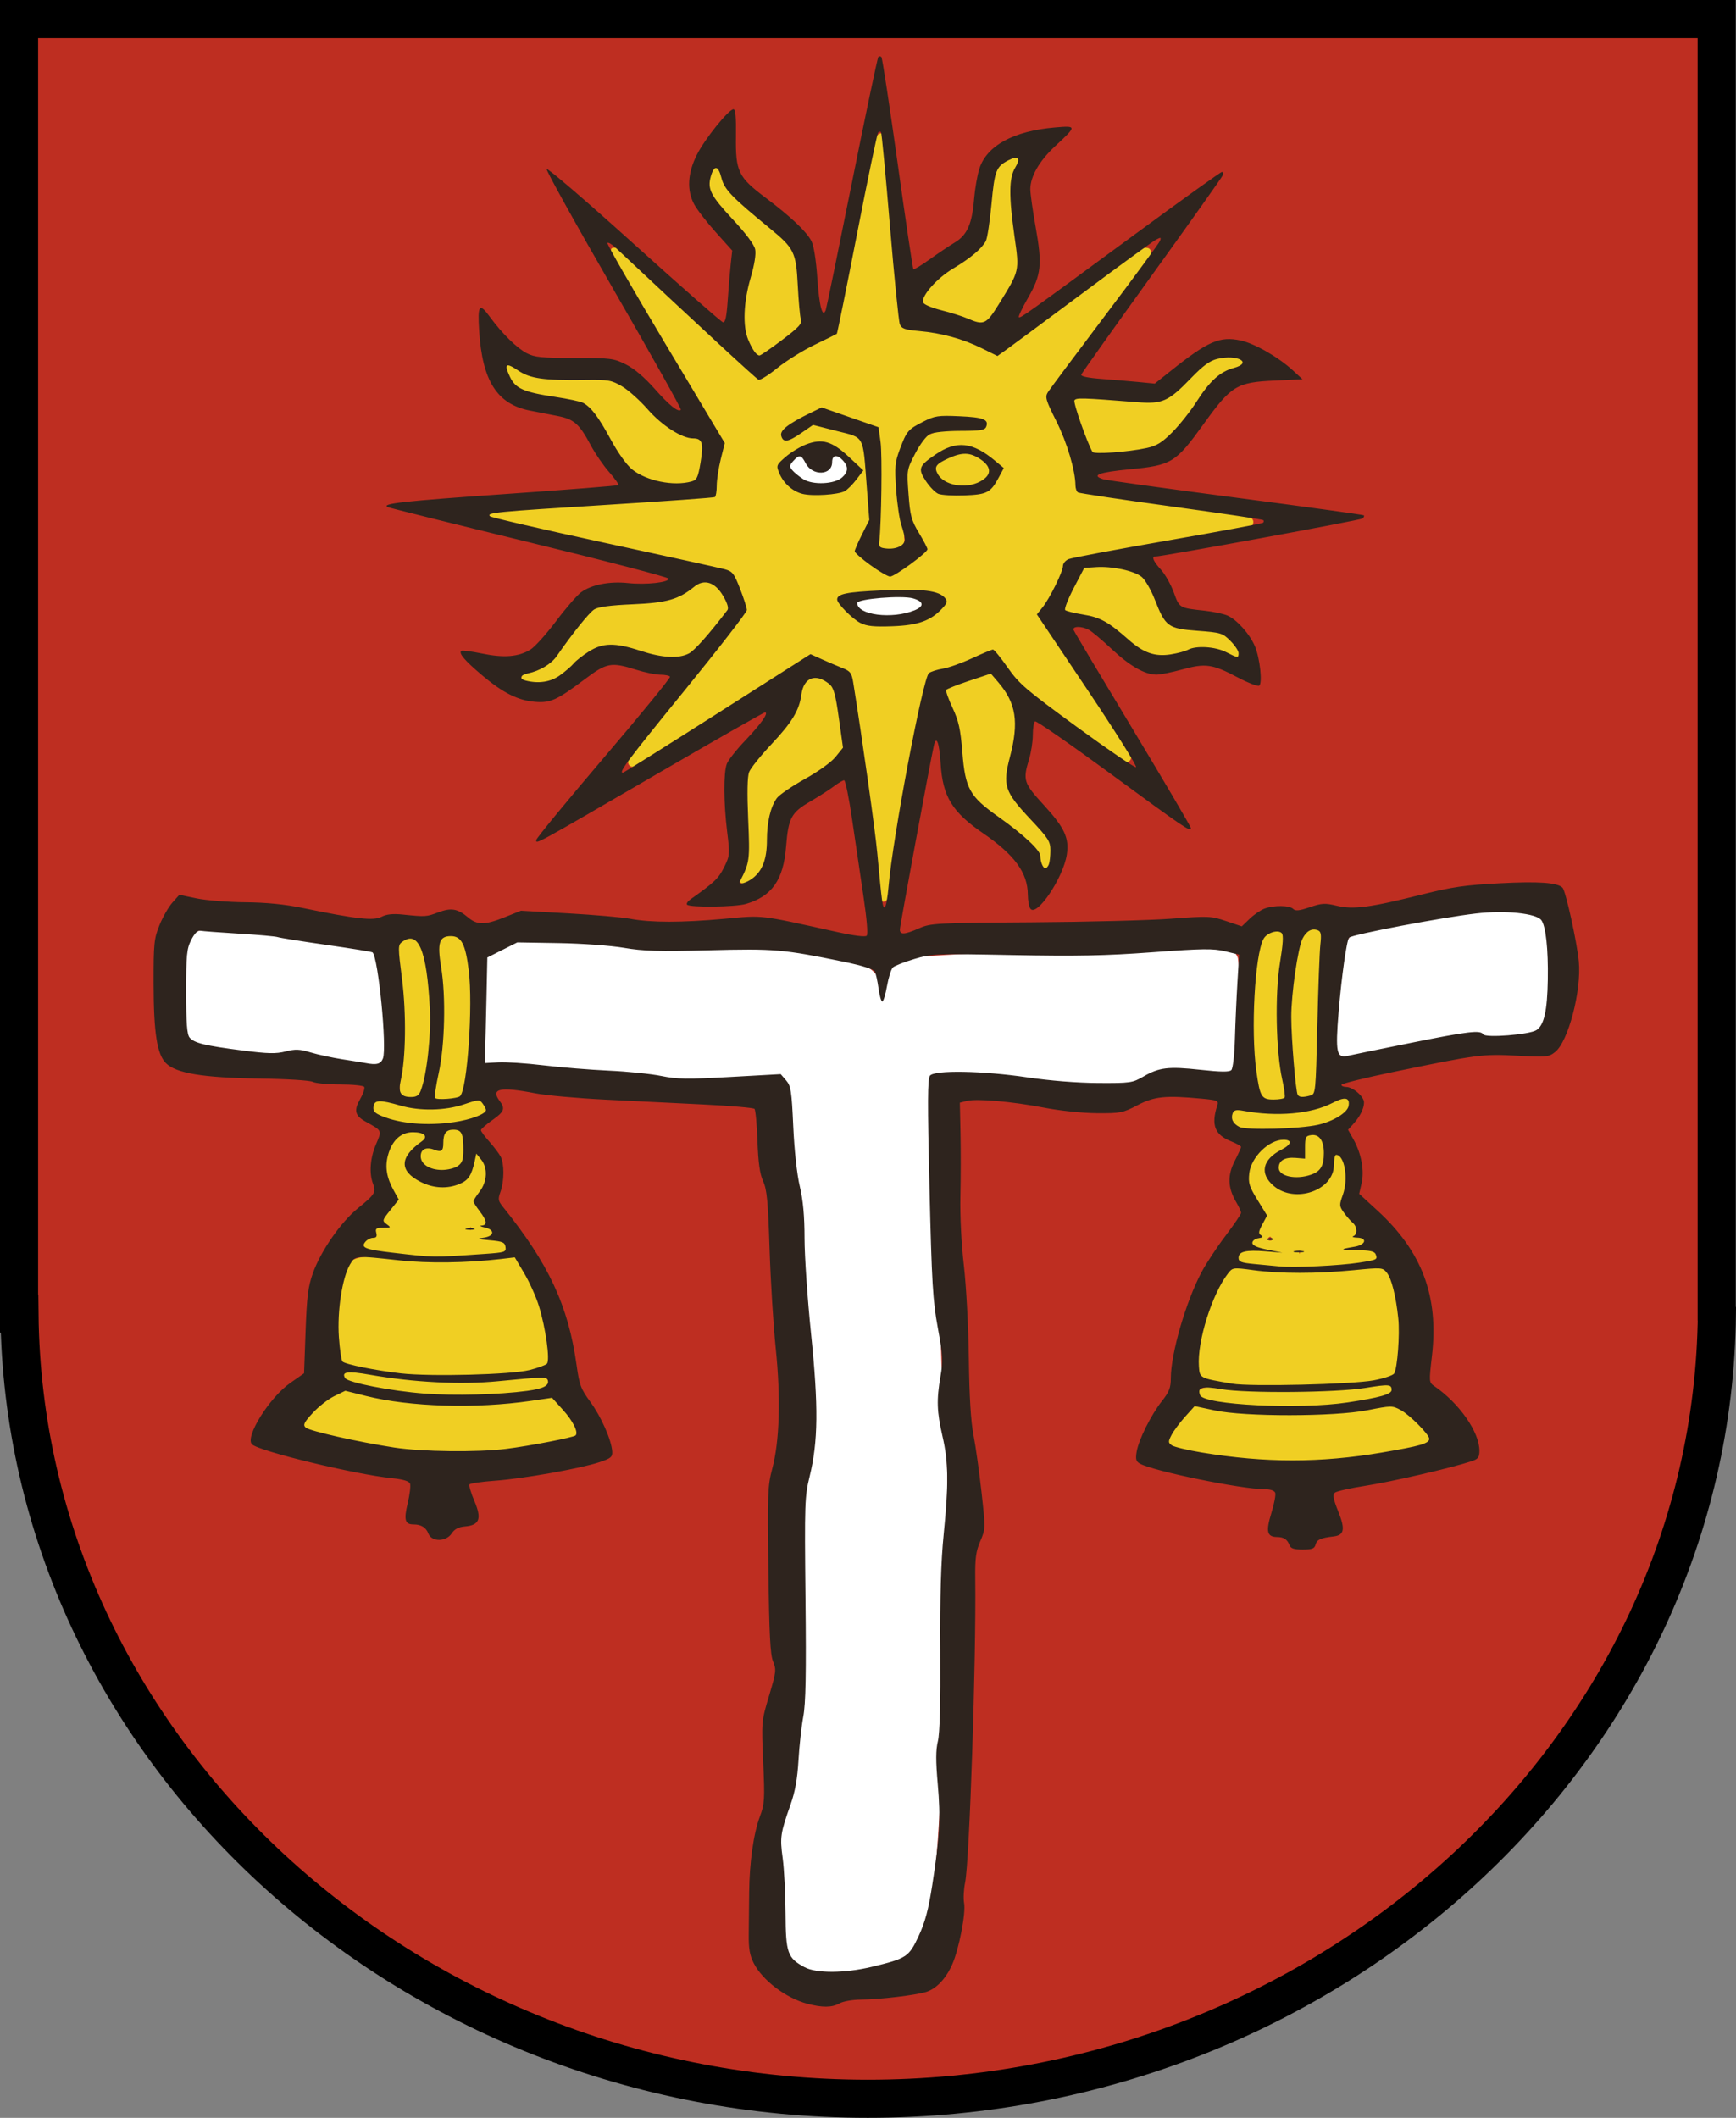 <?xml version="1.0" encoding="UTF-8" standalone="no"?>
<svg
   xmlns:dc="http://purl.org/dc/elements/1.1/"
   xmlns:cc="http://creativecommons.org/ns#"
   xmlns:rdf="http://www.w3.org/1999/02/22-rdf-syntax-ns#"
   xmlns:svg="http://www.w3.org/2000/svg"
   xmlns="http://www.w3.org/2000/svg"
   xmlns:sodipodi="http://sodipodi.sourceforge.net/DTD/sodipodi-0.dtd"
   xmlns:inkscape="http://www.inkscape.org/namespaces/inkscape"
   width="231.422mm"
   height="282.222mm"
   viewBox="0 0 820 1000"
   id="svg2"
   version="1.1"
   sodipodi:docname="1505.svg">
  <rect x="0" y="0" width="820" height="1000" fill="#808080" stroke="none"/>
  <sodipodi:namedview
     pagecolor="#ffffff"
     bordercolor="#666666"
     borderopacity="1"
     objecttolerance="10"
     gridtolerance="10"
     guidetolerance="10"
     inkscape:pageopacity="0"
     inkscape:pageshadow="2"
     inkscape:window-width="640"
     inkscape:window-height="480"
     id="namedview14" />
  <defs
     id="defs4" />
  <g
     transform="translate(-614.081,250.846)"
     id="g4318">
    <path
       style="opacity:1;fill:#be2e21;fill-opacity:1;stroke:none;stroke-width:13;stroke-linecap:butt;stroke-linejoin:miter;stroke-miterlimit:4;stroke-dasharray:none;stroke-dashoffset:0;stroke-opacity:1"
       d="m 627.765,-233.792 c 0.393,208.853 -1.02,417.727 1.393,626.564 2.561,39.63 13.114,78.655 29.17,114.898 44.24,98.318 133.167,173.079 234.788,206.628 45.932,15.632 94.71,21.947 143.127,19.956 109.214,-1.319 216.706,-50.349 290.109,-131.2 60.476,-66.081 95.853,-155.536 92.979,-245.465 1.787,-197.913 0.84,-395.836 1.119,-593.754 -264.228,0 -528.456,0 -792.684,0 l 0,1.187 0,1.187 z"
       id="path4294" />
    <path
       style="fill:none;stroke:#000000;stroke-width:18;stroke-linecap:round;stroke-linejoin:miter;stroke-miterlimit:10;stroke-dasharray:none;stroke-opacity:1"
       id="path4130"
       d="m 623.081,-241.846 0,611.308 0.193,0 c 1.986,205.038 182.604,370.692 400.747,370.692 218.143,0 399.042,-165.548 401.029,-370.586 l -0.088,-0.105 0,-611.308 z" />
    <g
       id="g4287"
       transform="matrix(1.185,0,0,1.187,-1037.596,-117.15)">
      <path
         id="path4211"
         d="m 1727.193,67.135 c -4.471,0.351 -2.838,9.432 -8.717,5.631 -2.333,-1.969 -4.494,-7.858 -8.295,-4.436 -3.066,1.653 -4.239,5.822 -0.935,7.959 5.747,6.659 18.784,7.29 23.484,-0.715 1.373,-3.499 -2.062,-7.993 -5.537,-8.439 z m 23.152,56.127 c -5.34,0.655 -11.867,-0.421 -16.336,3.012 -1.42,4.752 5.403,6.946 9.16,7.221 6.364,0.27 14.546,0.766 19.127,-4.414 1.887,-6.327 -8.429,-5.828 -11.951,-5.818 z m 241.674,126.633 c -20.125,0.67 -40.502,3.196 -59.627,9.643 -3.871,3.735 -2.908,10.278 -4.314,15.137 -0.905,10.172 -3.508,20.68 -1.756,30.828 3.18,4.712 9.973,1.18 14.428,0.969 19.078,-4.587 38.4,-6.227 57.967,-6.668 6.01,0.155 12.209,-3.786 12.4,-10.243 0.704,-11.564 1.382,-23.484 -0.947,-34.892 -2.717,-6.075 -11.289,-4.111 -16.65,-4.783 -0.5,-7e-5 -1,0.008 -1.5,0.01 z m -513.164,7.301 c -4.178,-0.12 -10.466,0.341 -10.709,5.797 -1.6,12.345 -2.023,25.251 0.834,37.426 2.854,4.654 9.845,3.564 14.458,5.029 9.953,1.864 20.059,1.798 30.093,1.678 10.656,0.424 21.138,5.055 31.783,3.971 4.587,-3.18 2.072,-10.072 2.394,-14.722 -0.778,-10.526 -1.577,-21.111 -4.093,-31.395 -21.482,-3.198 -42.97,-7.529 -64.76,-7.783 z m 126.637,3.576 c -6.354,-0.102 -11.973,3.262 -17.6,5.719 -1.292,14.564 -2.575,29.161 -2.225,43.799 27.011,1.738 53.841,5.31 80.84,6.811 12.599,0.948 25.296,-1.639 37.803,-0.229 3.92,3.172 2.838,9.632 4.124,14.122 4.265,39.026 7.305,78.299 9.577,117.505 0.373,15.401 -4.665,30.34 -4.251,45.785 -1.503,36.816 1.933,74.556 -6.073,110.438 -5.666,16.537 -2.475,34.279 -1.318,51.268 0.756,6.13 2.058,15.565 9.906,15.967 11.659,0.262 23.857,-0.057 34.885,-4.158 12.144,-5.508 13.537,-20.537 15.149,-32.116 4.143,-44.787 3.787,-89.849 4.826,-134.781 -0.242,-13.659 1.047,-27.538 -0.539,-41.085 -1.944,-21.585 -1.068,-43.735 -3.512,-65.474 -1.853,-26.006 -1.632,-52.128 -1.65,-78.243 16.789,-2.539 33.702,1.758 50.537,2.066 10.998,0.007 22.667,2.984 33.281,-0.937 11.476,-4.889 24.434,-2.149 36.537,-2.922 1.764,-15.141 3.573,-30.689 1.457,-45.854 -1.96,-5.754 -9.642,-3.251 -14.111,-3.965 -39.139,0.325 -78.341,0.884 -117.381,3.779 -6.091,0.49 -9.279,6.258 -9.752,11.774 -0.704,4.041 -0.367,-2.064 -1.644,-3.306 -5.278,-8.308 -16.629,-8.522 -25.317,-10.115 -37.123,-3.774 -74.651,-2.805 -111.742,-5.864 l -0.986,0 -0.02,0 -0.021,0 -0.779,0.016 z"
         style="opacity:1;fill:#ffffff;fill-opacity:1;stroke:none;stroke-width:13;stroke-linecap:butt;stroke-linejoin:miter;stroke-miterlimit:4;stroke-dasharray:none;stroke-dashoffset:0;stroke-opacity:1" />
      <path
         id="path4224"
         d="m 1744.461,-59.531 c -3.943,2.111 -2.747,8.651 -4.537,12.381 -4.865,22.105 -9.114,44.338 -13.645,66.514 -10.486,4.638 -20.009,11.259 -29.684,17.131 -19.642,-15.811 -36.924,-34.389 -56.469,-50.277 -5.22,-1.885 -1.97,4.654 -0.438,6.869 13.373,23.653 27.584,46.819 41.422,70.201 -1.731,6.749 -0.792,14.627 -4.496,20.527 -28.466,3.148 -57.221,3.745 -85.728,6.65 -5.322,0.295 -0.076,4.743 2.807,4.633 29.394,7.316 59.267,12.73 88.584,20.279 4.949,2.576 6.157,9.321 7.629,14.082 -14.132,20.971 -31.753,39.434 -45.83,60.4 0.243,5.297 5.973,0.766 8.379,-0.557 21.85,-12.982 43.128,-26.89 64.656,-40.394 6.011,2.985 15.717,5.182 15.785,13.594 5.011,27.147 8.121,54.528 11.191,81.936 1.811,3.997 5.004,-0.298 4.567,-3.134 4.995,-28.158 8.359,-56.758 16.381,-84.223 7.769,-4.073 16.102,-6.509 24.281,-9.65 10.141,13.734 24.959,22.949 38.053,33.572 5.149,3.154 9.637,8.314 15.623,9.734 4.362,-1.888 -0.686,-6.51 -1.782,-9.149 -10.407,-16.849 -21.657,-33.156 -32.537,-49.699 4.498,-5.865 7.532,-12.77 10.277,-19.43 11.92,-5.228 25.463,-5.549 38.08,-8.408 11.934,-2.46 24.347,-3.58 35.906,-7.416 2.416,-4.607 -5.07,-4.362 -7.885,-5.232 -20.013,-3.69 -40.387,-5.572 -60.324,-9.275 -2.598,-7.259 -3.204,-15.195 -6.543,-22.283 -1.754,-5.329 -5.604,-10.864 -4.959,-16.426 12.893,-18.421 27.796,-35.538 39.391,-54.816 0.497,-4.66 -5.069,-2.195 -6.902,-0.328 -18.322,12.231 -35.706,25.791 -53.496,38.77 -12.034,-4.452 -24.492,-8.248 -37.074,-10.34 -3.984,-8.877 -2.864,-19.042 -4.348,-28.621 -1.699,-15.721 -2.107,-31.738 -4.661,-47.285 -7e-4,-1.013 -1.117,-0.218 -1.674,-0.327 z m 53.199,8.619 c -8.497,1.536 -9.121,11.694 -10.033,18.503 -0.904,7.329 -0.739,16.13 -7.844,20.563 -6.844,5.39 -16.081,9.772 -19.154,18.475 0.666,4.587 7.297,4.344 10.508,6.377 4.984,0.986 9.972,4.879 15.08,4.01 6.601,-5.303 9.782,-13.739 14.598,-20.51 -1.237,-15.168 -3.403,-30.723 -0.508,-45.754 -0.26,-1.161 -1.5,-1.884 -2.646,-1.664 z m -118.731,4.363 c -5.259,2.111 -4.072,9.936 -0.936,13.527 4.433,7.401 12.84,12.504 15.176,20.969 -1.267,12.59 -7.76,26.652 -0.445,38.611 1.591,4.6 7.051,2.929 9.584,0.166 3.769,-3.571 10.038,-6.048 12.168,-10.379 -1.769,-10.758 0.92,-23.544 -6.25,-32.754 -7.904,-8.784 -19.116,-14.805 -25.125,-25.172 -0.452,-2.108 -1.46,-5.215 -4.172,-4.969 z m 204.652,74.465 c -11.926,1.114 -18.092,13.528 -28.473,17.648 -10.658,1.174 -21.386,-1.751 -31.92,-1.006 -3.934,3.623 -0.141,9.682 0.982,13.842 2.015,3.628 2.865,9.602 6.006,11.361 10.553,-2.213 24.028,-0.205 31.613,-9.583 8.837,-8.62 13.979,-21.66 26.145,-26.18 4.322,-2.992 -1.103,-6.534 -4.354,-6.082 z m -286.578,4.205 c -4.711,1.837 -1.094,8.505 2.385,9.898 9.933,6.053 24.634,2.522 31.68,13.078 6.519,9.048 11.088,21.682 23.191,24.533 6.112,1.814 15.597,3.405 19.248,-3.324 0.455,-4.486 2.96,-10.466 -0.555,-14.23 -6.64,-3.137 -13.468,-6.206 -18.699,-11.625 -6.452,-6.1 -13.368,-13.512 -23.051,-13.184 -10.88,-1.239 -22.835,1.391 -32.516,-4.926 -0.536,-0.185 -1.117,-0.307 -1.684,-0.221 z m 124.443,19.65 c 7.276,0.753 13.983,4.065 20.943,6.096 0.853,15.372 -0.512,30.995 1.76,46.234 1.797,5.155 11.103,2.621 10.104,-2.893 0.504,-13.296 -5.485,-27.573 2.188,-39.693 6.38,-7.98 18.716,-9.117 27.801,-5.908 1.804,1.654 -4.346,1.564 -5.871,2.068 -6.957,0.735 -15.96,0.494 -19.469,7.979 -6.88,11.486 -4.746,26.336 1.812,37.463 1.751,5.636 -6.123,7.853 -9.666,10.438 -5.077,3.15 -9.728,-3.43 -13.755,-5.726 -2.312,-2.791 2.056,-6.797 2.495,-10.003 2.188,-6.367 1,-13.192 0.557,-19.723 3.752,3.357 -1.037,-7.631 -1.078,-10.525 -1.46,-8.543 -11.15,-10.566 -18.359,-11.482 -5.468,-1.029 -9.522,4.396 -14.435,4.682 0.978,-2.967 5.56,-5.185 8.324,-7.266 2.002,-1.192 4.304,-1.907 6.65,-1.74 z m -0.42,12.783 c 6.663,0.812 11.278,6.903 15.924,10.736 -6.827,8.133 -20.869,11.82 -28.795,3.23 -4.94,-4.185 0.192,-9.517 4.512,-11.266 2.581,-1.383 5.355,-2.782 8.359,-2.701 z m 56.008,1.039 c 2.388,0.495 6.276,1.85 2.018,1.002 -4.707,0.533 -11.682,1.792 -13.188,7.016 1.48,7.4 11.456,11.01 17.695,6.828 3.531,-1.014 8.194,-4.84 4.787,-8.574 -0.611,-1.366 -5.46,-4.365 -2.648,-2.762 1.807,1.963 9.055,3.131 5.816,6.73 -2.164,5.714 -7.97,7.793 -13.654,7.293 -5.166,0.219 -11.64,0.438 -13.986,-5.352 -4.559,-4.176 2.106,-7.16 5.078,-9.195 2.509,-1.353 5.173,-2.861 8.082,-2.986 z m 47.209,46.994 c -2.798,6.02 -5.599,12.039 -8.395,18.061 9.395,2.22 18.848,5.029 26.189,11.652 5.632,4.683 12.874,9.161 20.463,6.447 6.636,-2.345 13.906,-3.545 20.5,-0.336 2.511,1.743 7.653,0.292 5.266,-3.213 -3.676,-6.508 -11.239,-8.387 -18.15,-8.49 -4.873,-0.472 -10.461,-1.356 -12.238,-6.717 -3.854,-6.109 -5.506,-15.706 -14.195,-16.68 -6.123,-1.82 -12.555,-2.103 -18.9,-1.881 l -0.422,0.906 -0.117,0.25 z m -149.211,4.4 c -8.529,5.702 -18.283,9.132 -28.59,9.254 -8.08,0.571 -17.596,1.236 -22.512,8.746 -5.629,7.228 -10.612,15.717 -19.674,19.055 -3.089,0.897 -3.845,5.555 -0.103,5.918 8.782,2.077 15.99,-4.291 22.018,-9.674 6.539,-6.847 16.27,-4.752 24.182,-2.324 7.269,1.114 17.281,4.468 22.578,-2.67 4.203,-5.428 10.345,-10.459 11.957,-17.307 -1.152,-4.837 -5.524,-8.043 -8.467,-11.76 l -0.877,0.481 -0.512,0.281 z m 76.68,6.629 c 5.713,0.481 13.077,-0.849 17.574,3.076 -3.571,5.424 -9.681,7.924 -16.065,7.44 -7.257,0.258 -16.16,2.132 -21.343,-4.719 -1.7,-1.147 -4.368,-4.347 -0.482,-4.451 6.56,-1.458 13.406,-1.234 20.316,-1.346 z m 36.096,30.25 c -5.661,2.741 -12.863,3.468 -17.74,7.424 -0.412,5.535 3.855,10.525 4.2,16.134 2.534,8.897 1.236,19.519 7.105,27.233 7.656,8.67 18.695,13.92 25.35,23.354 -0.43,3.313 4.083,7.769 6.123,3.467 2.891,-7.531 -2.372,-14.424 -7.471,-19.4 -4.342,-5.397 -10.973,-11.466 -8.289,-19.225 2.621,-11.584 4.532,-25.494 -4.287,-35.059 -1.673,-0.992 -2.69,-5.414 -4.99,-3.928 z m -69.191,2.068 c -7.307,0.615 -6.218,9.581 -9.184,14.297 -4.893,8.807 -13.067,15.583 -18.49,23.721 -0.691,14.583 -0.221,29.554 -2.648,43.703 2.56,3.753 8.287,-0.155 9.566,-3.514 5.108,-9.253 0.887,-21.81 8.73,-29.645 7.657,-6.476 18.445,-9.997 23.734,-18.922 0.853,-7.896 -0.936,-16.154 -3.336,-23.691 -1.257,-3.513 -4.54,-6.184 -8.373,-5.949 z"
         style="opacity:1;fill:#f0cf23;fill-opacity:1;stroke:none;stroke-width:13;stroke-linecap:butt;stroke-linejoin:miter;stroke-miterlimit:4;stroke-dasharray:none;stroke-dashoffset:0;stroke-opacity:1" />
      <path
         id="path4244"
         d="m 1917.92,255.709 c -7.489,1.859 -7.992,11.413 -9.162,17.709 -1.736,16.192 -1.405,32.708 0.69,48.818 1.573,5.247 9.68,3.204 9.271,-1.975 1.699,-20.717 2.987,-41.616 2.09,-62.389 -0.245,-1.335 -1.575,-2.213 -2.889,-2.164 z m -15.453,0.863 c -7.115,0.579 -7.809,9.668 -8.809,15.064 -1.816,16.296 -2.772,33.214 1.289,49.244 0.827,5.374 9.406,8.214 11.771,2.568 0.261,-8.739 -2.514,-17.54 -1.906,-26.207 -0.452,-12.767 0.554,-25.555 1.695,-38.106 -0.339,-1.936 -2.272,-2.696 -4.041,-2.564 z m 27.418,66.723 c -6.431,1.236 -12.225,5.34 -19.105,4.518 -8.465,0.858 -17.576,-1.292 -25.693,1.539 -2.965,2.632 -0.196,8.533 3.898,7.607 12.59,-0.046 26.003,1.395 37.902,-3.533 3.164,-1.562 8.32,-6.76 4.356,-9.85 -0.42,-0.206 -0.894,-0.277 -1.357,-0.281 z m -11.9,14.855 c -4.667,-0.423 -5.605,4.937 -6.059,8.014 -4.06,-0.556 -11.387,1.504 -9.215,6.943 5.197,8.443 21.394,3.181 20.225,-6.955 -0.157,-3.108 -0.706,-8.261 -4.951,-8.002 z m -12.932,1.045 c -7.729,1.417 -14.269,9.078 -14.75,16.898 -0.182,5.919 5.94,9.945 6.061,15.527 -1.644,2.544 -0.146,6.634 -3.473,7.42 -1.605,1.56 -0.339,3.994 1.322,4.914 -2.898,-0.264 -9.573,0.611 -7.172,4.945 1.798,1.958 4.667,2.36 7.162,2.779 -4.936,0.612 -11.69,-2.305 -13.676,4.031 -6.002,10.675 -10.161,22.971 -10.322,35.289 0.539,6.463 8.255,7.648 13.402,8.002 -4.103,0.79 -9.584,-1.161 -12.795,1.986 0.447,5.22 7.554,4.638 11.33,5.715 18.267,2.023 36.825,0.876 55.062,-0.984 4.125,-1.386 10.588,-0.94 12.734,-5.381 -1.289,-4.871 -8.052,-2.109 -11.672,-2.34 -0.663,0.007 4.437,-0.374 6.258,-1.048 5.571,-0.27 7.813,-5.752 7.802,-10.586 0.442,-11.654 0.142,-23.791 -4.514,-34.684 -5.805,0 -11.611,0 -17.416,0 4.102,-1.005 10.492,0.5 12.924,-3.777 0.958,-3.511 -4.448,-4.134 -5.721,-4.908 2.586,-1.997 -0.302,-4.798 -1.916,-5.219 0.741,-5.634 -7.815,-8.118 -5.443,-14.125 1.756,-5.812 2.626,-14.815 -3.467,-18.295 -5.03,0.619 -0.95,7.832 -4.889,10.201 -3.882,6.024 -12.688,6.107 -18.377,3.004 -3.837,-1.94 -5.376,-7.073 -1.455,-9.838 1.718,-2.213 9.267,-5.869 4.971,-9.217 -0.61,-0.285 -1.31,-0.308 -1.973,-0.311 z m -4.949,40.104 c 2.93,2.29 -3.24,1.747 0,0 z m 11.895,6.336 c -0.584,1.945 -0.153,-2.701 0,0 z m 36.041,59.928 c -20.157,3.131 -40.293,4.095 -60.652,2.241 -6.014,0.359 -11.887,-2.245 -17.79,-1.769 -5.046,3.076 -8.524,8.696 -10.916,14.002 -0.255,4.958 6.866,4.705 10.165,5.829 24.198,4.351 49.209,4.498 73.533,1.084 7.021,-1.642 15.201,-1.313 21.271,-5.554 1.913,-4.039 -3.414,-7.236 -5.654,-9.947 -2.896,-2.452 -5.765,-6.055 -9.957,-5.887 z"
         style="opacity:1;fill:#f0cf23;fill-opacity:1;stroke:none;stroke-width:13;stroke-linecap:butt;stroke-linejoin:miter;stroke-miterlimit:4;stroke-dasharray:none;stroke-dashoffset:0;stroke-opacity:1" />
      <path
         id="path4260"
         d="m 1573.719,258.426 c -5.664,0.026 -5.893,6.873 -5.555,11.002 0.431,18.823 1.667,37.882 -2.982,56.348 4.925,-0.781 13.771,1.03 14.947,-5.959 2.141,-16.204 2.348,-32.727 1.576,-49.045 -0.692,-4.602 -2.138,-12.033 -7.986,-12.346 z m -16.299,1.131 c -4.945,-0.017 -6.911,5.567 -5.709,9.74 2.895,17.771 0.536,35.977 1.547,53.998 2.595,4.699 9.18,0.453 10.016,-3.615 4.386,-15.34 3.706,-31.81 1.529,-47.475 -1.215,-4.384 -1.73,-11.823 -7.383,-12.648 z m -12.195,64.43 c -4.949,-0.199 -4.247,7.11 -0.236,8.197 12.874,5.706 28.107,4.484 41.123,-0.168 4.861,-1.165 2.233,-7.224 -1.666,-7.578 -8.059,0.27 -15.905,4.354 -24.146,2.439 -5.098,-0.601 -9.934,-2.552 -15.074,-2.891 z m 28.652,12.242 c -4.154,-0.404 -4.928,4.521 -5.205,7.297 -2.98,-1.038 -8.617,-1.343 -8.115,3.299 -0.175,6.408 7.232,7.709 12.137,6.771 4.506,0.171 7.547,-3.809 7.01,-8.139 0.168,-3.975 -0.189,-10.155 -5.826,-9.229 z m -15.686,0.59 c -9.745,0.278 -13.704,12.403 -10.498,20.391 0.851,3.709 5.314,7.372 0.881,10.371 -1.925,1.795 -2.846,5.332 -2.42,7.098 -3.132,0.108 -2.563,4.214 -5.537,4.355 -3.73,1.191 -2.742,6.452 1.027,6.645 2.496,0.698 5.082,0.986 7.646,1.305 -6.268,0.536 -16.091,-1.476 -18.963,5.988 -2.819,11.273 -4.041,23.439 -1.488,34.854 1.755,3.374 6.17,3.767 9.428,4.871 -4.661,-0.542 -9.341,0.119 -13.984,0.525 19.193,11.519 42.527,9.397 63.957,9.674 7.625,-0.837 16.337,0.95 23.182,-3.143 3.097,-2.676 -0.99,-6.47 -4.154,-5.396 -17.032,1.025 -34.481,2.06 -51.236,0.359 16.731,0.011 33.623,0.906 50.248,-1.256 4.954,-0.33 8.041,-5.206 6.879,-9.898 -0.869,-12.906 -5.949,-25.058 -12.223,-36.215 -2.24,-0.255 -13.569,0.403 -8.922,-0.473 3.454,-0.011 5.807,-4.916 1.908,-6.361 -1.994,-1.001 -4.56,-0.19 -3.598,-3.064 -1.13,-1.898 -2.223,-3.009 -2.121,-5.297 -1.341,-3.983 -5.846,-7.443 -1.58,-11.346 3.748,-4.842 1.88,-10.911 -0.803,-15.745 -1.699,-5.694 -3.542,5.071 -5.4,7.378 -4.604,9.226 -20.375,6.407 -23.754,-2.34 -0.188,-5.139 9.123,-6.57 7.221,-11.922 -1.354,-1.665 -3.802,-1.275 -5.695,-1.357 z m 23.41,39.377 c -0.563,1.948 -0.189,-2.706 0,0 z m -49.309,63.76 c -9.387,0.238 -14.52,9.795 -20.91,15.182 13.813,5.43 28.716,7.462 43.26,10.012 22.09,0.92 44.793,1.329 66.24,-4.771 3.711,-0.626 4.994,-4.893 2.234,-7.48 -3.343,-4.464 -7.061,-12.589 -13.969,-10.227 -24.694,3.344 -49.868,3.467 -74.209,-2.535 -0.877,-0.115 -1.761,-0.19 -2.647,-0.18 z"
         style="opacity:1;fill:#f0cf23;fill-opacity:1;stroke:none;stroke-width:13;stroke-linecap:butt;stroke-linejoin:miter;stroke-miterlimit:4;stroke-dasharray:none;stroke-dashoffset:0;stroke-opacity:1" />
      <path
         style="fill:#2e241e"
         d="m 1715.471,684.396 c -8.46,-2.282 -17.691,-9.275 -21.178,-16.043 -1.63,-3.165 -2.088,-5.798 -2.018,-11.595 0.05,-4.125 0.123,-11.55 0.163,-16.5 0.094,-11.858 1.734,-23.494 4.266,-30.26 1.885,-5.038 1.992,-6.774 1.334,-21.676 -0.711,-16.123 -0.7,-16.247 2.332,-26.383 2.835,-9.478 2.947,-10.423 1.603,-13.64 -1.126,-2.695 -1.538,-10.712 -1.872,-36.408 -0.395,-30.409 -0.276,-33.518 1.539,-40.292 2.928,-10.93 3.429,-28.152 1.393,-47.84 -0.939,-9.075 -2.043,-26.85 -2.453,-39.5 -0.617,-19.009 -1.062,-23.694 -2.567,-27 -1.324,-2.909 -1.941,-7.273 -2.261,-16 -0.242,-6.6 -0.771,-12.356 -1.176,-12.79 -0.405,-0.435 -9.47,-1.217 -20.145,-1.738 -10.675,-0.521 -28.41,-1.395 -39.41,-1.943 -11,-0.547 -23.527,-1.678 -27.838,-2.512 -14.023,-2.714 -17.916,-1.88 -14.194,3.042 2.312,3.056 1.844,4.262 -2.968,7.654 -2.475,1.745 -4.5,3.534 -4.5,3.977 0,0.443 1.51,2.493 3.356,4.558 1.846,2.064 3.871,4.736 4.5,5.937 1.49,2.843 1.462,9.794 -0.055,13.99 -1.067,2.952 -0.955,3.618 1.024,6.071 18.248,22.614 26.004,39.272 29.319,62.971 1.095,7.833 1.689,9.41 5.48,14.559 4.307,5.851 8.419,15.158 8.714,19.725 0.141,2.174 -0.524,2.728 -5.106,4.248 -7.66,2.541 -30.576,6.596 -41.697,7.377 -5.281,0.371 -9.827,1.038 -10.101,1.482 -0.274,0.444 0.61,3.414 1.965,6.6 3.005,7.068 2.055,9.607 -3.78,10.104 -2.554,0.218 -4.134,1.045 -5.251,2.75 -2.24,3.419 -8.027,3.465 -9.316,0.075 -0.921,-2.424 -2.9,-3.636 -5.934,-3.636 -3.402,0 -3.895,-1.793 -2.31,-8.415 0.831,-3.472 1.253,-6.983 0.939,-7.802 -0.387,-1.008 -2.747,-1.712 -7.304,-2.179 -14.768,-1.513 -52.991,-10.752 -55.704,-13.465 -2.892,-2.892 6.933,-18.593 15.282,-24.419 l 5.478,-3.823 0.607,-16.698 c 0.501,-13.792 1.002,-17.805 2.878,-23.056 3.19,-8.927 11.161,-20.392 18.045,-25.954 6.722,-5.431 7.255,-6.307 5.942,-9.762 -1.585,-4.169 -1.117,-10.217 1.208,-15.623 2.414,-5.612 2.547,-5.321 -4.122,-9.017 -4.291,-2.377 -4.795,-4.451 -2.187,-8.983 1.219,-2.119 1.946,-4.291 1.614,-4.828 -0.332,-0.537 -4.656,-0.976 -9.61,-0.976 -4.954,0 -9.879,-0.467 -10.946,-1.038 -1.094,-0.586 -10.541,-1.161 -21.684,-1.32 -22.047,-0.315 -32.794,-2.1 -36.806,-6.113 -3.55,-3.55 -4.882,-12.102 -4.912,-31.53 -0.025,-16.112 0.161,-17.965 2.337,-23.361 1.3,-3.224 3.614,-7.261 5.143,-8.972 l 2.779,-3.11 6.857,1.426 c 3.772,0.784 12.482,1.477 19.357,1.541 8.526,0.078 15.838,0.804 23,2.282 21.265,4.389 28.165,5.161 31.359,3.509 2.037,-1.053 4.516,-1.317 8.508,-0.904 9.022,0.931 9.415,0.908 14.074,-0.853 5.155,-1.948 7.759,-1.522 11.877,1.943 3.753,3.158 6.728,3.146 14.744,-0.061 l 6.402,-2.561 18.822,1.059 c 10.352,0.582 21.498,1.557 24.768,2.166 8.284,1.542 20.459,1.542 37.446,0.001 15.901,-1.442 13.277,-1.75 45.172,5.295 6.518,1.44 11.031,1.998 11.595,1.435 0.564,-0.563 0.064,-6.647 -1.282,-15.628 -1.213,-8.088 -3.236,-21.793 -4.497,-30.455 -1.261,-8.662 -2.704,-15.75 -3.207,-15.75 -0.503,0 -2.347,1.082 -4.098,2.405 -1.751,1.323 -6.038,4.069 -9.527,6.103 -7.481,4.361 -8.611,6.493 -9.531,17.977 -1.057,13.193 -5.644,19.694 -16.026,22.71 -4.282,1.244 -22.29,1.461 -23.437,0.282 -0.364,-0.374 0.238,-1.316 1.338,-2.093 9.554,-6.752 11.214,-8.329 13.399,-12.731 2.317,-4.667 2.36,-5.153 1.25,-14.184 -1.423,-11.577 -1.48,-23.47 -0.129,-27.022 0.561,-1.476 3.877,-5.668 7.368,-9.315 6.259,-6.539 9.491,-11.132 7.835,-11.132 -0.466,0 -19.751,10.972 -42.855,24.381 -49.096,28.496 -48.383,28.106 -48.321,26.394 0.025,-0.702 12.145,-15.431 26.932,-32.732 14.787,-17.301 26.665,-31.813 26.395,-32.25 -0.27,-0.437 -1.999,-0.794 -3.842,-0.794 -1.843,0 -6.205,-0.894 -9.691,-1.987 -9.974,-3.127 -11.652,-2.812 -20.527,3.851 -11,8.256 -13.624,9.441 -19.779,8.931 -6.759,-0.56 -12.803,-3.594 -21.081,-10.579 -6.864,-5.793 -9.335,-8.665 -8.323,-9.677 0.307,-0.307 4.054,0.165 8.328,1.049 8.74,1.807 14.491,1.34 19.271,-1.567 1.739,-1.058 6.317,-6.121 10.174,-11.251 3.856,-5.13 8.351,-10.318 9.989,-11.529 4.121,-3.047 11.386,-4.476 18.745,-3.688 7.171,0.768 16.622,-0.281 16.119,-1.789 -0.19,-0.57 -25.075,-7.046 -55.3,-14.392 -30.225,-7.346 -55.63,-13.648 -56.455,-14.004 -3.246,-1.401 5.814,-2.408 47.898,-5.323 23.869,-1.653 43.612,-3.219 43.873,-3.481 0.262,-0.262 -1.398,-2.605 -3.689,-5.207 -2.291,-2.602 -5.561,-7.351 -7.268,-10.554 -4.56,-8.555 -6.675,-10.435 -13.173,-11.702 -3.102,-0.605 -8.088,-1.576 -11.079,-2.158 -13.109,-2.55 -19.002,-11.765 -20.268,-31.692 -0.666,-10.479 0.047,-11.382 4.343,-5.5 4.682,6.41 10.704,12.333 14.573,14.333 3.184,1.645 5.887,1.917 19.054,1.917 14.471,0 15.637,0.146 20.497,2.568 3.295,1.642 7.382,5.081 11.333,9.538 6.015,6.785 9.527,9.606 10.609,8.524 0.292,-0.292 -11.713,-21.691 -26.679,-47.552 -14.966,-25.861 -27.033,-47.554 -26.815,-48.206 0.217,-0.652 15.823,12.722 34.679,29.721 18.856,16.998 34.866,31.041 35.577,31.206 0.952,0.221 1.46,-2.149 1.927,-9 0.349,-5.115 0.893,-11.597 1.208,-14.406 l 0.573,-5.106 -6.641,-7.394 c -3.652,-4.067 -7.516,-9.064 -8.587,-11.105 -2.927,-5.58 -2.557,-12.248 1.084,-19.534 3.144,-6.291 12.606,-18.057 14.623,-18.183 0.813,-0.051 1.108,3.101 1,10.678 -0.2,14.023 0.91,16.335 11.742,24.462 10.133,7.603 16.31,13.42 18.323,17.254 0.964,1.836 1.874,7.52 2.388,14.918 0.775,11.15 2.07,15.99 3.355,12.532 0.289,-0.779 4.987,-23.612 10.439,-50.74 5.452,-27.127 10.18,-49.59 10.506,-49.917 0.327,-0.327 0.882,-0.306 1.234,0.045 0.352,0.352 3.264,19.389 6.471,42.304 3.207,22.916 6.026,41.859 6.263,42.097 0.237,0.238 3.143,-1.512 6.457,-3.888 3.314,-2.376 7.84,-5.412 10.059,-6.747 4.933,-2.967 6.871,-7.334 7.692,-17.326 0.328,-3.986 1.265,-9.378 2.083,-11.984 2.886,-9.19 13.647,-15.054 30.195,-16.453 8.738,-0.739 8.738,-0.61 -0.01,7.485 -6.247,5.784 -9.854,12.031 -9.854,17.067 0,1.777 0.945,8.498 2.099,14.934 2.71,15.109 2.291,19.091 -2.969,28.215 -2.303,3.995 -3.97,7.481 -3.705,7.746 0.563,0.563 2.346,-0.706 46.575,-33.159 18.425,-13.519 33.886,-24.585 34.357,-24.59 0.471,-0.005 0.626,0.594 0.343,1.331 -0.283,0.737 -12.986,18.619 -28.229,39.737 -15.243,21.118 -27.909,38.902 -28.145,39.518 -0.287,0.748 2.503,1.34 8.372,1.777 4.841,0.361 11.527,0.922 14.858,1.248 l 6.055,0.592 6.445,-5.128 c 14.797,-11.773 19.489,-13.805 27.775,-12.028 5.616,1.204 15.085,6.624 20.866,11.943 l 3.804,3.5 -11,0.5 c -15.271,0.694 -17.372,1.974 -28.477,17.353 -11.118,15.395 -12.673,16.342 -29.453,17.943 -12.227,1.167 -15.531,2.409 -10.501,3.948 1.337,0.409 25.157,3.713 52.931,7.342 27.775,3.629 50.695,6.789 50.933,7.023 0.238,0.234 0.013,0.8 -0.5,1.259 -0.74,0.661 -79.819,15.135 -82.683,15.133 -1.531,-9.6e-4 -0.664,1.97 2.283,5.188 1.668,1.821 3.981,5.906 5.14,9.078 2.293,6.275 2.121,6.173 12.328,7.279 3.3,0.358 7.357,1.214 9.016,1.904 3.729,1.55 8.98,7.41 11.024,12.3 2,4.786 3.061,14.762 1.662,15.626 -0.58,0.358 -4.436,-1.129 -8.568,-3.305 -10.073,-5.305 -12.796,-5.696 -22.035,-3.161 -4.191,1.15 -8.853,2.081 -10.36,2.069 -4.656,-0.037 -10.676,-3.484 -17.855,-10.222 -3.786,-3.554 -7.867,-6.978 -9.069,-7.609 -2.952,-1.55 -6.66,-1.487 -6.049,0.103 0.264,0.688 10.888,18.472 23.607,39.522 12.719,21.05 23.126,38.728 23.126,39.285 0,1.662 -2.504,-0.034 -32.603,-22.081 -15.738,-11.528 -29.015,-20.712 -29.506,-20.409 -0.49,0.303 -0.891,2.703 -0.891,5.333 0,2.63 -0.67,6.991 -1.489,9.691 -2.556,8.426 -2.22,9.467 5.912,18.324 8.211,8.944 10.113,13.029 9.127,19.606 -1.402,9.352 -12.191,25.24 -14.577,21.466 -0.518,-0.819 -0.952,-3.288 -0.966,-5.488 -0.054,-8.666 -5.243,-15.792 -17.722,-24.342 -12.518,-8.577 -16.212,-14.631 -17.049,-27.937 -0.519,-8.254 -1.711,-11.359 -2.694,-7.012 -1.441,6.392 -13.537,71.736 -13.537,73.149 0,2.186 1.859,2.07 7.667,-0.478 4.623,-2.029 6.568,-2.132 44.833,-2.382 22,-0.144 47.035,-0.787 55.634,-1.429 14.935,-1.115 15.914,-1.073 21.892,0.941 l 6.258,2.108 3.108,-2.997 c 1.709,-1.648 4.375,-3.475 5.923,-4.058 3.742,-1.411 9.996,-1.35 11.457,0.111 0.896,0.896 2.455,0.736 6.618,-0.679 4.826,-1.64 6.058,-1.704 10.819,-0.562 6.549,1.571 13.234,0.683 33.988,-4.513 11.915,-2.984 17.067,-3.725 30.856,-4.438 15.653,-0.81 23.031,-0.294 25.079,1.753 1.262,1.262 5.748,21.527 6.495,29.339 1.11,11.622 -4.194,31.857 -9.439,36.012 -2.53,2.004 -3.415,2.09 -15.187,1.473 -13.832,-0.725 -15.603,-0.491 -49.556,6.528 -11.244,2.325 -20.444,4.607 -20.444,5.071 0,0.465 0.839,0.845 1.865,0.845 2.703,0 7.135,3.813 7.135,6.138 0,2.453 -1.591,5.639 -4.305,8.618 l -2.055,2.257 2.131,3.792 c 3.148,5.601 4.422,12.394 3.273,17.447 l -0.966,4.248 7.326,6.707 c 17.749,16.25 24.439,34.072 21.68,57.764 -1.207,10.366 -1.192,10.553 0.957,12.029 9.976,6.856 17.958,18.266 17.959,25.672 7e-4,2.695 -0.489,3.333 -3.249,4.236 -8.189,2.681 -31.789,8.13 -41.987,9.696 -6.194,0.951 -11.789,2.216 -12.433,2.812 -0.886,0.82 -0.543,2.636 1.41,7.468 2.844,7.037 2.404,9.399 -1.842,9.895 -5.175,0.604 -6.679,1.276 -7.185,3.209 -0.431,1.649 -1.359,2.011 -5.151,2.011 -3.492,0 -4.783,-0.429 -5.271,-1.75 -0.836,-2.266 -2.28,-3.216 -4.919,-3.235 -4.046,-0.029 -4.568,-2.17 -2.312,-9.476 1.144,-3.703 1.837,-7.364 1.541,-8.136 -0.331,-0.862 -1.997,-1.404 -4.32,-1.404 -9.1,-4.7e-4 -43.888,-7.113 -49.513,-10.123 -1.633,-0.874 -1.891,-1.735 -1.41,-4.699 0.781,-4.814 5.757,-14.783 10.114,-20.265 2.877,-3.619 3.51,-5.255 3.518,-9.097 0.02,-9.787 5.951,-30.252 12.184,-42.041 1.824,-3.451 6.132,-9.983 9.572,-14.515 3.44,-4.532 6.255,-8.669 6.255,-9.193 0,-0.524 -0.877,-2.44 -1.95,-4.259 -3.356,-5.694 -3.543,-10.605 -0.621,-16.307 1.409,-2.75 2.564,-5.289 2.567,-5.641 0,-0.353 -1.778,-1.355 -3.957,-2.227 -6.544,-2.619 -8.04,-6.451 -5.555,-14.23 0.624,-1.954 0.201,-2.143 -6.157,-2.743 -14.467,-1.366 -18.918,-0.916 -25.618,2.591 -5.842,3.058 -6.8,3.246 -16.209,3.179 -5.77,-0.041 -14.653,-0.968 -21,-2.192 -12.734,-2.456 -26.858,-3.687 -30.841,-2.687 l -2.765,0.694 0.259,12.128 c 0.142,6.671 0.124,17.978 -0.04,25.128 -0.179,7.79 0.376,18.812 1.385,27.5 0.944,8.128 1.813,24.387 1.978,37 0.2,15.283 0.798,25.066 1.864,30.5 0.864,4.4 2.299,14.59 3.189,22.643 1.603,14.5 1.598,14.692 -0.499,19.567 -1.725,4.01 -2.095,6.766 -1.994,14.857 0.4,31.926 -2.286,112.297 -4.039,120.885 -0.556,2.723 -0.737,6.412 -0.402,8.197 0.744,3.965 -2.018,18.211 -4.721,24.351 -2.47,5.612 -6.272,9.656 -10.288,10.942 -4.157,1.331 -18.633,3.05 -26.059,3.094 -3.326,0.019 -7.146,0.676 -8.526,1.465 -3.028,1.731 -6.988,1.773 -13.049,0.138 z m 25.79,-14.628 c 13.945,-3.343 14.856,-3.938 18.728,-12.222 2.563,-5.484 3.907,-10.505 5.431,-20.288 2.991,-19.203 3.397,-26.664 2.187,-40.261 -0.811,-9.117 -0.796,-13.476 0.06,-17 0.765,-3.151 1.087,-15.127 0.959,-35.739 -0.135,-21.834 0.263,-35.583 1.347,-46.5 2.013,-20.26 1.915,-28.666 -0.454,-39 -2.281,-9.948 -2.432,-14.442 -0.807,-23.919 1.06,-6.179 0.939,-8.332 -1.077,-19.269 -1.982,-10.752 -2.402,-17.795 -3.314,-55.564 -0.827,-34.251 -0.785,-43.564 0.199,-44.75 1.895,-2.283 20.949,-1.951 38.756,0.677 9.054,1.336 19.951,2.204 28.242,2.25 12.797,0.071 13.734,-0.061 18,-2.531 6.372,-3.69 9.986,-4.124 22.755,-2.731 8.209,0.895 11.553,0.929 12.358,0.124 0.632,-0.632 1.244,-5.953 1.431,-12.445 0.18,-6.238 0.63,-16.32 1,-22.406 l 0.672,-11.064 -5.589,-1.341 c -4.785,-1.148 -8.964,-1.092 -29.05,0.39 -18.623,1.374 -30.063,1.603 -55.474,1.112 -30.883,-0.597 -32.27,-0.542 -39.308,1.549 -4.013,1.192 -7.865,2.696 -8.56,3.343 -0.696,0.647 -1.756,3.966 -2.357,7.375 -0.601,3.41 -1.452,6.199 -1.891,6.199 -0.44,0 -1.117,-2.362 -1.505,-5.25 -0.388,-2.888 -1.065,-5.909 -1.504,-6.716 -0.49,-0.899 -5.179,-2.365 -12.138,-3.794 -24.399,-5.009 -27.778,-5.299 -53.84,-4.617 -20.138,0.527 -26.191,0.354 -34,-0.972 -5.322,-0.903 -16.757,-1.731 -26,-1.882 l -16.5,-0.27 -5.971,3 -5.971,3 -0.358,16.5 c -0.197,9.075 -0.435,18.525 -0.529,21 l -0.171,4.5 5.471,-0.301 c 3.009,-0.166 11.109,0.372 18,1.196 6.891,0.823 18.604,1.774 26.029,2.113 7.425,0.339 16.828,1.295 20.896,2.125 6.301,1.286 10.374,1.343 27.5,0.39 l 20.104,-1.119 2.141,2.478 c 1.915,2.216 2.217,4.152 2.855,18.298 0.431,9.564 1.46,18.984 2.602,23.82 1.331,5.64 1.891,11.763 1.895,20.755 0,7.015 1.177,24.115 2.608,38 2.967,28.805 2.824,42.842 -0.578,56.662 -1.963,7.973 -2.05,10.531 -1.651,48.5 0.318,30.268 0.102,41.797 -0.885,47.083 -0.719,3.85 -1.577,11.661 -1.909,17.358 -0.424,7.295 -1.35,12.47 -3.129,17.5 -4.071,11.511 -4.305,13.085 -3.17,21.377 0.584,4.271 1.098,14.144 1.141,21.941 0.088,15.864 0.779,17.817 7.595,21.473 4.649,2.493 15.993,2.434 26.724,-0.138 z m 203.384,-204.596 c 15.327,-2.588 18.875,-3.616 18.875,-5.472 0,-1.69 -7.756,-9.496 -11.368,-11.441 -3.353,-1.805 -3.685,-1.804 -13.285,0.073 -13.353,2.611 -48.764,2.653 -60.847,0.073 l -8,-1.708 -3.848,4.269 c -2.116,2.348 -4.532,5.591 -5.367,7.208 -1.372,2.653 -1.364,3.053 0.086,4.113 0.883,0.646 6.306,1.945 12.051,2.888 25.262,4.146 47.134,4.145 71.703,-0.003 z m -349.098,-1.461 c 9.336,-1.153 26.898,-4.544 27.703,-5.349 1.214,-1.214 -1.033,-5.746 -5.047,-10.18 l -4.332,-4.785 -8.425,1.224 c -22.007,3.197 -48.159,2.422 -65.708,-1.947 l -8.283,-2.062 -4.385,2.123 c -2.412,1.168 -6.273,4.171 -8.58,6.674 -3.492,3.788 -3.966,4.763 -2.832,5.815 1.488,1.379 21.058,5.789 35.364,7.97 10.999,1.676 33.072,1.934 44.526,0.519 z m 335.342,-18.452 c 12.995,-1.959 17.632,-3.268 17.632,-4.98 0,-2.256 -1.016,-2.333 -10.5,-0.795 -11.74,1.903 -47.341,2.196 -57.419,0.473 -7.626,-1.304 -9.609,-0.738 -8.405,2.4 1.5,3.91 39.53,5.791 58.692,2.903 z m -326.911,-4.614 c 6.596,-0.889 8.922,-2.136 8.182,-4.387 -0.401,-1.218 -2.412,-1.163 -19.733,0.538 -14.847,1.458 -33.669,0.507 -51.297,-2.592 -8.751,-1.538 -11.3,-1.182 -9.729,1.359 1.108,1.793 18.295,5.144 31.551,6.151 11.928,0.906 29.838,0.439 41.026,-1.069 z m 337.377,-4.185 c 4.033,-0.745 7.716,-1.973 8.184,-2.729 1.299,-2.102 2.314,-15.532 1.652,-21.863 -0.93,-8.901 -2.682,-15.904 -4.558,-18.22 -1.684,-2.08 -2.018,-2.106 -13.223,-1.011 -14.627,1.428 -29.289,1.429 -39.886,0.003 -8.179,-1.101 -8.345,-1.08 -10.172,1.25 -6.377,8.134 -12.356,27.106 -11.645,36.948 0.346,4.793 0.179,4.705 13.314,6.955 7.187,1.231 47.634,0.274 56.334,-1.332 z m -336.44,-4.104 c 3.241,-0.816 6.351,-1.942 6.911,-2.502 1.327,-1.327 -0.486,-14.306 -3.225,-23.096 -1.114,-3.575 -3.725,-9.364 -5.803,-12.864 l -3.776,-6.364 -5.5,0.644 c -13.533,1.584 -29.142,1.793 -40.528,0.544 -17.716,-1.944 -17.537,-1.959 -19.689,1.696 -3.07,5.216 -5.114,18.59 -4.401,28.797 0.344,4.924 0.991,9.319 1.437,9.765 1.121,1.121 13.304,3.579 23.34,4.71 11.854,1.335 43.955,0.502 51.234,-1.331 z m 330.578,-42.705 c 7.315,-1.133 7.499,-1.225 6.684,-3.35 -0.449,-1.169 -2.235,-1.562 -7.373,-1.622 -7.085,-0.083 -7.277,-0.34 -1.031,-1.384 4.48,-0.749 5.239,-3.494 1,-3.616 -1.512,-0.043 -2.188,-0.306 -1.5,-0.583 1.737,-0.701 1.564,-3.832 -0.297,-5.376 -0.851,-0.706 -2.422,-2.514 -3.493,-4.017 -1.836,-2.578 -1.857,-2.981 -0.379,-7.089 2.287,-6.357 0.667,-15.856 -2.704,-15.856 -0.483,0 -0.878,1.835 -0.878,4.077 0,10.066 -15.489,15.431 -23.962,8.301 -5.764,-4.85 -4.575,-10.533 3.012,-14.404 4.075,-2.079 4.476,-3.975 0.841,-3.975 -5.812,0 -12.905,6.939 -13.625,13.33 -0.441,3.91 -0.019,5.269 3.302,10.65 l 3.807,6.168 -1.883,3.497 c -1.546,2.871 -1.64,3.647 -0.526,4.335 0.997,0.616 0.716,0.93 -1.055,1.18 -1.327,0.187 -2.412,1.016 -2.412,1.841 0,1.032 1.872,1.878 6,2.713 l 6,1.213 -6.721,-0.539 c -7.909,-0.634 -10.779,0.058 -10.779,2.602 0,1.544 1.043,1.951 6.25,2.44 3.438,0.323 8.05,0.759 10.25,0.971 5.682,0.546 23.828,-0.322 31.471,-1.505 z m -25.721,-4.582 c 0.963,-0.252 2.538,-0.252 3.5,0 0.963,0.252 0.175,0.457 -1.75,0.457 -1.925,0 -2.712,-0.206 -1.75,-0.457 z m -10.438,-4.994 c 0.722,-0.289 1.584,-0.253 1.917,0.079 0.332,0.332 -0.258,0.569 -1.312,0.525 -1.165,-0.048 -1.402,-0.285 -0.604,-0.604 z m -312.505,6.1 c 8.294,-0.571 8.789,-0.732 8.5,-2.762 -0.265,-1.861 -1.128,-2.229 -6.307,-2.696 -4.989,-0.449 -5.41,-0.618 -2.5,-1 4.399,-0.578 4.717,-3.18 0.5,-4.081 -1.65,-0.353 -2.212,-0.695 -1.25,-0.76 2.413,-0.163 2.192,-1.851 -0.75,-5.707 -1.375,-1.803 -2.5,-3.563 -2.5,-3.911 0,-0.348 1.125,-2.108 2.5,-3.911 3.048,-3.996 3.296,-9.387 0.584,-12.728 l -1.916,-2.361 -0.653,3 c -1.231,5.651 -2.523,7.605 -5.985,9.052 -4.959,2.072 -10.428,1.79 -15.565,-0.802 -8.611,-4.346 -8.463,-9.808 0.438,-16.101 2.748,-1.943 1.107,-3.649 -3.51,-3.649 -4.824,0 -8.35,3.27 -9.955,9.231 -1.232,4.576 -0.535,8.797 2.299,13.919 l 2.019,3.65 -3.366,4.189 c -3.258,4.054 -3.304,4.235 -1.437,5.6 1.804,1.319 1.715,1.411 -1.378,1.411 -2.815,0 -3.23,0.298 -2.785,2 0.379,1.448 0.031,2 -1.261,2 -0.981,0 -2.373,0.709 -3.092,1.576 -1.945,2.344 -0.134,3.063 10.973,4.355 16.626,1.934 15.564,1.92 36.398,0.486 z m -7.038,-10.11 c 0.973,-0.254 2.323,-0.237 3,0.037 0.677,0.274 -0.119,0.481 -1.769,0.461 -1.65,-0.02 -2.204,-0.244 -1.231,-0.498 z m 336.603,-21.412 c 3.836,-1.337 5.128,-3.513 5.128,-8.638 0,-4.939 -1.861,-7.553 -5.056,-7.102 -2.179,0.308 -2.444,0.833 -2.444,4.845 l 0,4.5 -3.833,-0.304 c -4.272,-0.338 -6.667,1.083 -6.667,3.958 0,3.384 6.845,4.841 12.872,2.74 z m -340.094,-3.452 c 1.778,-1.246 2.223,-2.528 2.223,-6.418 0,-6.614 -0.703,-8.025 -4,-8.025 -2.905,0 -4,1.482 -4,5.415 0,3.063 -0.783,3.618 -3.594,2.549 -3.263,-1.241 -5.406,-0.215 -5.406,2.586 0,3.156 3.578,5.45 8.5,5.45 2.23,0 5.055,-0.701 6.277,-1.557 z m 342.936,-16.414 c 6.02,-1.362 11.616,-4.787 12.123,-7.421 0.667,-3.465 -1.393,-3.859 -6.462,-1.235 -8.441,4.369 -22.166,5.571 -35.482,3.108 -2.799,-0.518 -3.744,-0.31 -4.219,0.926 -0.856,2.229 0.069,4.147 2.634,5.467 2.727,1.403 24,0.831 31.405,-0.844 z m -344.406,-1.053 c 6.659,-0.963 12.692,-3.25 12.692,-4.811 0,-0.431 -0.583,-1.58 -1.295,-2.554 -1.234,-1.687 -1.586,-1.673 -7.468,0.309 -7.481,2.52 -17.581,2.721 -25.269,0.501 -8.32,-2.402 -10.409,-2.334 -10.79,0.35 -0.254,1.79 0.43,2.585 3.231,3.755 7.446,3.111 18.087,4.013 28.899,2.45 z m 2.396,-10.347 c 2.892,-2.892 5.174,-36.083 3.439,-50.027 -1.302,-10.47 -2.944,-13.602 -7.131,-13.602 -4.638,0 -5.478,2.689 -3.865,12.376 1.923,11.549 1.472,31.073 -0.973,42.117 -1.095,4.946 -1.749,9.386 -1.452,9.865 0.568,0.919 8.946,0.307 9.982,-0.729 z m 328.659,0.592 c 0.265,-0.428 -0.171,-3.691 -0.968,-7.25 -2.501,-11.163 -2.941,-33.857 -0.898,-46.308 1.248,-7.607 1.458,-11.109 0.71,-11.856 -1.538,-1.538 -5.964,-0.13 -7.271,2.314 -3.475,6.494 -5.098,36.379 -2.851,52.53 1.433,10.304 2.068,11.349 6.892,11.349 2.148,0 4.122,-0.35 4.387,-0.779 z m -344.323,-2.826 c 2.459,-6.467 4.159,-22.061 3.586,-32.895 -1.212,-22.937 -4.569,-30.919 -11.019,-26.202 -1.696,1.24 -1.698,1.901 -0.059,14.75 1.754,13.746 1.524,31.522 -0.522,40.418 -1.099,4.778 0.01,6.534 4.122,6.534 2.207,0 3.14,-0.624 3.893,-2.605 z m 354.588,2.007 c 2.084,-0.559 2.141,-1.132 2.766,-27.736 0.351,-14.941 0.895,-29.465 1.209,-32.275 0.459,-4.1 0.258,-5.23 -1.016,-5.719 -2.363,-0.907 -4.491,0.242 -6.056,3.268 -1.864,3.605 -4.533,22.009 -4.522,31.188 0.01,8.519 1.762,29.692 2.565,30.991 0.626,1.013 2.037,1.092 5.054,0.282 z m -369.681,-14.761 c 1.65,-4.341 -1.841,-39.868 -4.144,-42.171 -0.23,-0.23 -8.492,-1.57 -18.36,-2.978 -9.868,-1.408 -18.617,-2.803 -19.442,-3.1 -0.825,-0.297 -7.8,-0.919 -15.5,-1.381 -7.7,-0.463 -14.667,-0.991 -15.482,-1.175 -0.903,-0.203 -2.27,1.228 -3.5,3.666 -1.783,3.533 -2.018,5.938 -2.018,20.597 0,12.563 0.332,16.997 1.367,18.243 1.806,2.174 6.112,3.224 21.096,5.141 10.133,1.297 13.34,1.37 17.159,0.391 3.92,-1.005 5.579,-0.939 10.038,0.399 2.938,0.882 8.716,2.122 12.841,2.756 4.125,0.634 8.175,1.285 9,1.447 4.421,0.866 6.087,0.426 6.947,-1.834 z m 409.216,-6.079 c 23.509,-4.732 28.264,-5.297 29.378,-3.494 0.92,1.489 18.328,0.114 21.169,-1.672 3.064,-1.927 4.357,-7.644 4.562,-20.183 0.198,-12.052 -0.806,-21.216 -2.581,-23.57 -2.068,-2.743 -14.411,-4.002 -26.047,-2.655 -13.605,1.575 -49.326,8.36 -50.572,9.607 -0.964,0.964 -3.023,15.514 -4.189,29.602 -1.323,15.973 -0.812,18.485 3.543,17.429 1.141,-0.277 12.273,-2.555 24.737,-5.064 z m -207.674,-62.318 c 1.65,-19.4 13.713,-83.05 16.085,-84.869 0.807,-0.619 3.321,-1.422 5.586,-1.784 2.265,-0.362 7.494,-2.218 11.62,-4.124 4.126,-1.906 7.876,-3.466 8.335,-3.466 0.458,0 3.102,3.231 5.875,7.18 4.545,6.472 7.261,8.797 27.547,23.576 12.377,9.018 22.989,16.235 23.582,16.037 0.593,-0.198 -8.056,-13.955 -19.218,-30.573 l -20.296,-30.214 2.225,-2.754 c 2.894,-3.58 8.169,-14.251 8.17,-16.525 4e-4,-0.974 1.013,-2.192 2.251,-2.707 1.238,-0.514 19.065,-3.857 39.616,-7.428 20.551,-3.571 37.614,-6.74 37.917,-7.043 0.303,-0.303 0.332,-0.77 0.063,-1.038 -0.268,-0.268 -16.774,-2.72 -36.679,-5.449 -19.905,-2.729 -36.636,-5.236 -37.179,-5.572 -0.543,-0.336 -0.996,-1.596 -1.005,-2.801 -0.047,-5.93 -3.383,-17.109 -7.624,-25.551 -4.205,-8.368 -4.561,-9.586 -3.367,-11.5 0.735,-1.177 10.941,-14.827 22.681,-30.332 11.74,-15.506 21.635,-28.945 21.988,-29.866 0.56,-1.46 0.353,-1.52 -1.622,-0.462 -1.246,0.667 -14.476,10.292 -29.402,21.39 -14.925,11.098 -28.625,21.229 -30.444,22.513 l -3.308,2.336 -6.227,-3.066 c -7.649,-3.766 -15.991,-6.052 -24.999,-6.851 -5.699,-0.506 -6.981,-0.957 -7.681,-2.704 -0.462,-1.154 -2.232,-18.721 -3.933,-39.038 -1.701,-20.317 -3.307,-37.155 -3.569,-37.417 -0.262,-0.262 -0.779,-0.174 -1.148,0.196 -0.37,0.37 -4.145,18.47 -8.39,40.223 -4.245,21.753 -7.88,39.679 -8.078,39.835 -0.198,0.156 -4.185,2.124 -8.86,4.373 -4.675,2.249 -11.355,6.403 -14.843,9.231 -3.489,2.828 -6.864,4.93 -7.5,4.671 -0.917,-0.373 -23.302,-21.013 -56.896,-52.462 -1.507,-1.411 -3.011,-2.293 -3.343,-1.961 -0.332,0.332 10.059,18.38 23.091,40.107 l 23.694,39.503 -1.601,6.384 c -0.88,3.511 -1.601,8.242 -1.601,10.511 0,2.27 -0.338,4.336 -0.751,4.591 -0.413,0.255 -19.876,1.652 -43.25,3.104 -44.373,2.756 -47.867,3.097 -46.393,4.531 0.492,0.479 20.92,5.195 45.395,10.48 24.475,5.285 46.101,10.037 48.058,10.561 3.222,0.862 3.813,1.603 6.25,7.843 1.48,3.79 2.692,7.581 2.692,8.425 0,0.843 -11.25,15.329 -25,32.19 -22.732,27.876 -26.219,32.52 -24.42,32.52 0.319,0 17.276,-10.614 37.682,-23.586 l 37.101,-23.586 4.569,2.052 c 2.513,1.129 6.19,2.692 8.173,3.474 3.16,1.246 3.691,1.96 4.304,5.784 3.74,23.317 8.721,58.584 9.585,67.862 1.875,20.156 2.138,22.038 2.996,21.507 0.463,-0.286 1.138,-4.005 1.5,-8.264 z m -11.25,-104.837 c -3.24,-1.655 -9.239,-7.706 -9.239,-9.318 0,-2.238 3.731,-2.99 18.011,-3.632 16.1,-0.723 22.518,0.067 25.019,3.08 1.046,1.26 0.851,1.964 -1.133,4.09 -4.614,4.943 -9.61,6.726 -19.897,7.1 -7.406,0.269 -10.219,-0.022 -12.761,-1.321 z m 21.599,-5.018 c 3.956,-1.611 3.718,-3.51 -0.595,-4.747 -4.455,-1.278 -22.243,0.186 -22.243,1.83 0,4.795 13.873,6.567 22.838,2.917 z m -17.588,-17.976 c -3.438,-2.491 -6.25,-4.966 -6.25,-5.499 0,-0.533 1.307,-3.559 2.904,-6.723 l 2.904,-5.753 -0.988,-12.968 c -1.614,-21.194 -0.738,-19.548 -11.915,-22.397 l -9.527,-2.428 -4.619,3.178 c -5.371,3.696 -7.319,3.971 -8.059,1.138 -0.571,-2.183 2.765,-4.783 11.721,-9.134 l 4.414,-2.145 11.332,3.942 11.332,3.942 0.805,5.968 c 0.693,5.138 0.341,32.037 -0.516,39.468 -0.249,2.155 0.153,2.543 2.915,2.81 3.921,0.379 7.301,-1.289 7.282,-3.595 -0.01,-0.943 -0.634,-3.515 -1.391,-5.715 -0.757,-2.2 -1.696,-8.576 -2.087,-14.169 -0.634,-9.056 -0.473,-10.806 1.466,-15.988 2.726,-7.285 3.273,-7.927 9.4,-11.032 4.527,-2.294 5.877,-2.495 14.309,-2.126 9.612,0.42 11.843,1.282 10.744,4.148 -0.535,1.395 -2.213,1.67 -10.283,1.682 -5.629,0.009 -10.684,0.531 -12.143,1.254 -1.451,0.72 -3.921,3.97 -5.887,7.748 -3.382,6.5 -3.386,6.523 -2.66,16.205 0.643,8.574 1.121,10.351 4.137,15.358 1.875,3.114 3.41,6.043 3.41,6.508 0,1.333 -13.119,10.916 -14.899,10.883 -0.88,-0.016 -4.413,-2.068 -7.851,-4.559 z m -27.065,-28.343 c -4.029,-1.025 -7.589,-4.217 -9.294,-8.334 -1.219,-2.943 -1.116,-3.201 2.547,-6.367 2.099,-1.815 5.766,-4.044 8.147,-4.953 6.442,-2.46 10.35,-1.32 17.138,4.998 l 5.717,5.322 -2.76,3.619 c -1.518,1.991 -3.621,4.08 -4.674,4.643 -2.679,1.434 -12.85,2.082 -16.821,1.072 z m 15.8,-6.555 c 2.448,-2.216 2.558,-4.257 0.36,-6.685 -2.336,-2.581 -4.345,-2.287 -4.345,0.636 0,5.299 -7.875,5.611 -10.561,0.418 -1.762,-3.408 -2.527,-3.548 -4.922,-0.902 -1.547,1.71 -1.603,2.212 -0.405,3.662 0.763,0.924 2.738,2.533 4.388,3.574 3.813,2.407 12.483,2.013 15.485,-0.704 z m 38.313,6.532 c -1.212,-0.521 -3.435,-2.808 -4.94,-5.083 -3.246,-4.905 -2.841,-6.013 3.859,-10.564 8.358,-5.678 14.728,-5.004 23.747,2.511 l 3.463,2.885 -1.963,3.665 c -3.288,6.14 -4.675,6.869 -13.741,7.216 -4.522,0.173 -9.213,-0.111 -10.424,-0.631 z m 16.718,-4.915 c 4.66,-2.499 4.692,-5.738 0.087,-8.841 -4.101,-2.764 -7.258,-2.856 -12.729,-0.372 -5.006,2.273 -5.806,3.405 -4.341,6.143 2.484,4.642 11.136,6.206 16.983,3.071 z M 1694.007,236.59 c 3.804,-2.992 5.513,-7.651 5.519,-15.05 0.01,-7.176 1.432,-13.205 3.943,-16.673 0.952,-1.315 5.947,-4.728 11.099,-7.584 5.482,-3.039 10.595,-6.709 12.325,-8.847 l 2.957,-3.653 -1.656,-11.762 c -1.347,-9.565 -2.055,-12.092 -3.791,-13.525 -5.426,-4.48 -10.223,-2.688 -11.142,4.162 -0.84,6.266 -3.719,11.025 -11.964,19.778 -4.299,4.564 -8.295,9.541 -8.88,11.06 -0.702,1.823 -0.827,8.209 -0.369,18.779 0.708,16.32 0.597,17.147 -3.308,24.734 -0.814,1.581 2.635,0.652 5.267,-1.418 z m 117.907,-5.414 c 0.334,-0.87 0.607,-3.36 0.607,-5.534 0,-3.564 -0.782,-4.782 -7.953,-12.395 -10.331,-10.967 -11.15,-13.441 -8.188,-24.727 3.651,-13.914 2.482,-21.446 -4.618,-29.733 l -2.974,-3.471 -8.674,2.882 c -4.771,1.585 -8.879,3.214 -9.129,3.618 -0.25,0.405 0.892,3.615 2.539,7.133 2.447,5.228 3.158,8.443 3.893,17.591 1.169,14.538 2.876,17.61 14.264,25.666 10.201,7.215 16.84,13.397 16.84,15.678 0,2.33 1.044,4.874 2,4.874 0.432,0 1.059,-0.712 1.393,-1.582 z m -194.793,-75.251 c 2.145,-1.558 4.575,-3.66 5.4,-4.671 0.825,-1.011 3.501,-3.111 5.946,-4.667 5.631,-3.584 10.446,-3.66 20.651,-0.329 8.647,2.823 15.186,3.181 19.295,1.056 2.258,-1.168 8.075,-7.705 15.35,-17.249 0.591,-0.775 0,-2.748 -1.69,-5.63 -3.24,-5.529 -7.565,-6.904 -11.533,-3.666 -6.181,5.044 -10.933,6.397 -24.517,6.982 -8.911,0.383 -13.731,1.023 -15.324,2.033 -2.051,1.301 -8.653,9.502 -14.915,18.528 -2.205,3.178 -6.793,5.933 -11.512,6.913 -3.103,0.644 -3.635,2.155 -1,2.844 5.211,1.362 10.057,0.612 13.85,-2.144 z m 250.268,-10.096 c 3.22,-1.724 10.851,-1.255 15.132,0.929 4.731,2.414 5,2.435 5,0.4 0,-0.88 -1.468,-3.068 -3.263,-4.863 -3.1,-3.1 -3.757,-3.3 -13.144,-4.004 -11.723,-0.879 -12.745,-1.63 -17.004,-12.486 -1.519,-3.871 -3.875,-7.914 -5.235,-8.984 -3.088,-2.429 -11.693,-4.275 -18.038,-3.87 l -4.815,0.307 -4.183,8 c -2.301,4.4 -3.841,8.35 -3.422,8.778 0.418,0.428 3.651,1.238 7.183,1.8 6.732,1.071 10.03,2.893 18.081,9.989 5.989,5.278 10.504,6.846 16.833,5.845 2.681,-0.424 5.775,-1.252 6.875,-1.841 z m -197.918,-66.954 c 2.135,-0.596 2.6,-1.578 3.618,-7.65 1.274,-7.598 0.683,-9.467 -2.994,-9.467 -4.46,0 -12.391,-5.07 -18.094,-11.566 -3.122,-3.555 -7.734,-7.671 -10.249,-9.145 -4.204,-2.463 -5.39,-2.669 -14.652,-2.539 -16.616,0.234 -21.931,-0.517 -26.79,-3.787 -4.885,-3.287 -5.676,-2.637 -3.184,2.615 2.168,4.569 5.491,6.035 17.9,7.898 5.182,0.778 10.226,1.848 11.209,2.378 3.25,1.752 6.149,5.584 11.036,14.589 2.862,5.274 6.327,10.112 8.504,11.874 5.676,4.594 16.546,6.796 23.697,4.8 z m 181.337,-13.272 c 4.084,-0.876 6.122,-2.123 10.304,-6.305 2.867,-2.867 7.221,-8.345 9.674,-12.172 5.279,-8.236 9.363,-11.922 14.846,-13.398 7.73,-2.082 1.385,-5.528 -6.61,-3.59 -2.977,0.722 -5.662,2.689 -10.5,7.692 -8.949,9.255 -11.349,10.322 -21.429,9.524 -22.148,-1.753 -24.318,-1.816 -24.993,-0.724 -0.548,0.886 5.043,16.837 7.188,20.509 0.597,1.022 14.075,0.06 21.52,-1.537 z m -145.267,-42.981 c 6.814,-5.135 8.038,-6.481 7.501,-8.25 -0.353,-1.163 -0.903,-7.205 -1.223,-13.428 -0.685,-13.314 -1.412,-14.786 -11.298,-22.878 -15.186,-12.431 -17.98,-15.344 -19.144,-19.966 -1.253,-4.977 -2.891,-5.203 -4.216,-0.582 -1.438,5.015 -0.095,7.647 8.723,17.092 5.281,5.657 8.569,10.055 8.954,11.977 0.382,1.907 -0.3,6.131 -1.833,11.354 -2.817,9.598 -3.192,19.183 -0.961,24.522 1.694,4.054 3.31,6.295 4.54,6.295 0.449,0 4.48,-2.761 8.959,-6.136 z m 86.33,-14.114 c 8.443,-13.627 8.317,-13.092 6.338,-27.05 -2.295,-16.185 -2.222,-23.312 0.279,-27.414 2.317,-3.801 1.219,-4.951 -2.76,-2.893 -4.846,2.506 -5.453,4.083 -6.687,17.391 -0.649,6.994 -1.667,13.616 -2.264,14.716 -1.67,3.081 -6.138,6.826 -13.088,10.97 -6.329,3.773 -12.493,10.656 -11.953,13.345 0.169,0.838 3.145,2.144 7.285,3.195 3.85,0.977 8.575,2.463 10.5,3.302 6.437,2.805 7.448,2.35 12.35,-5.562 z"
         id="path4199" />
    </g>
  </g>
</svg>
